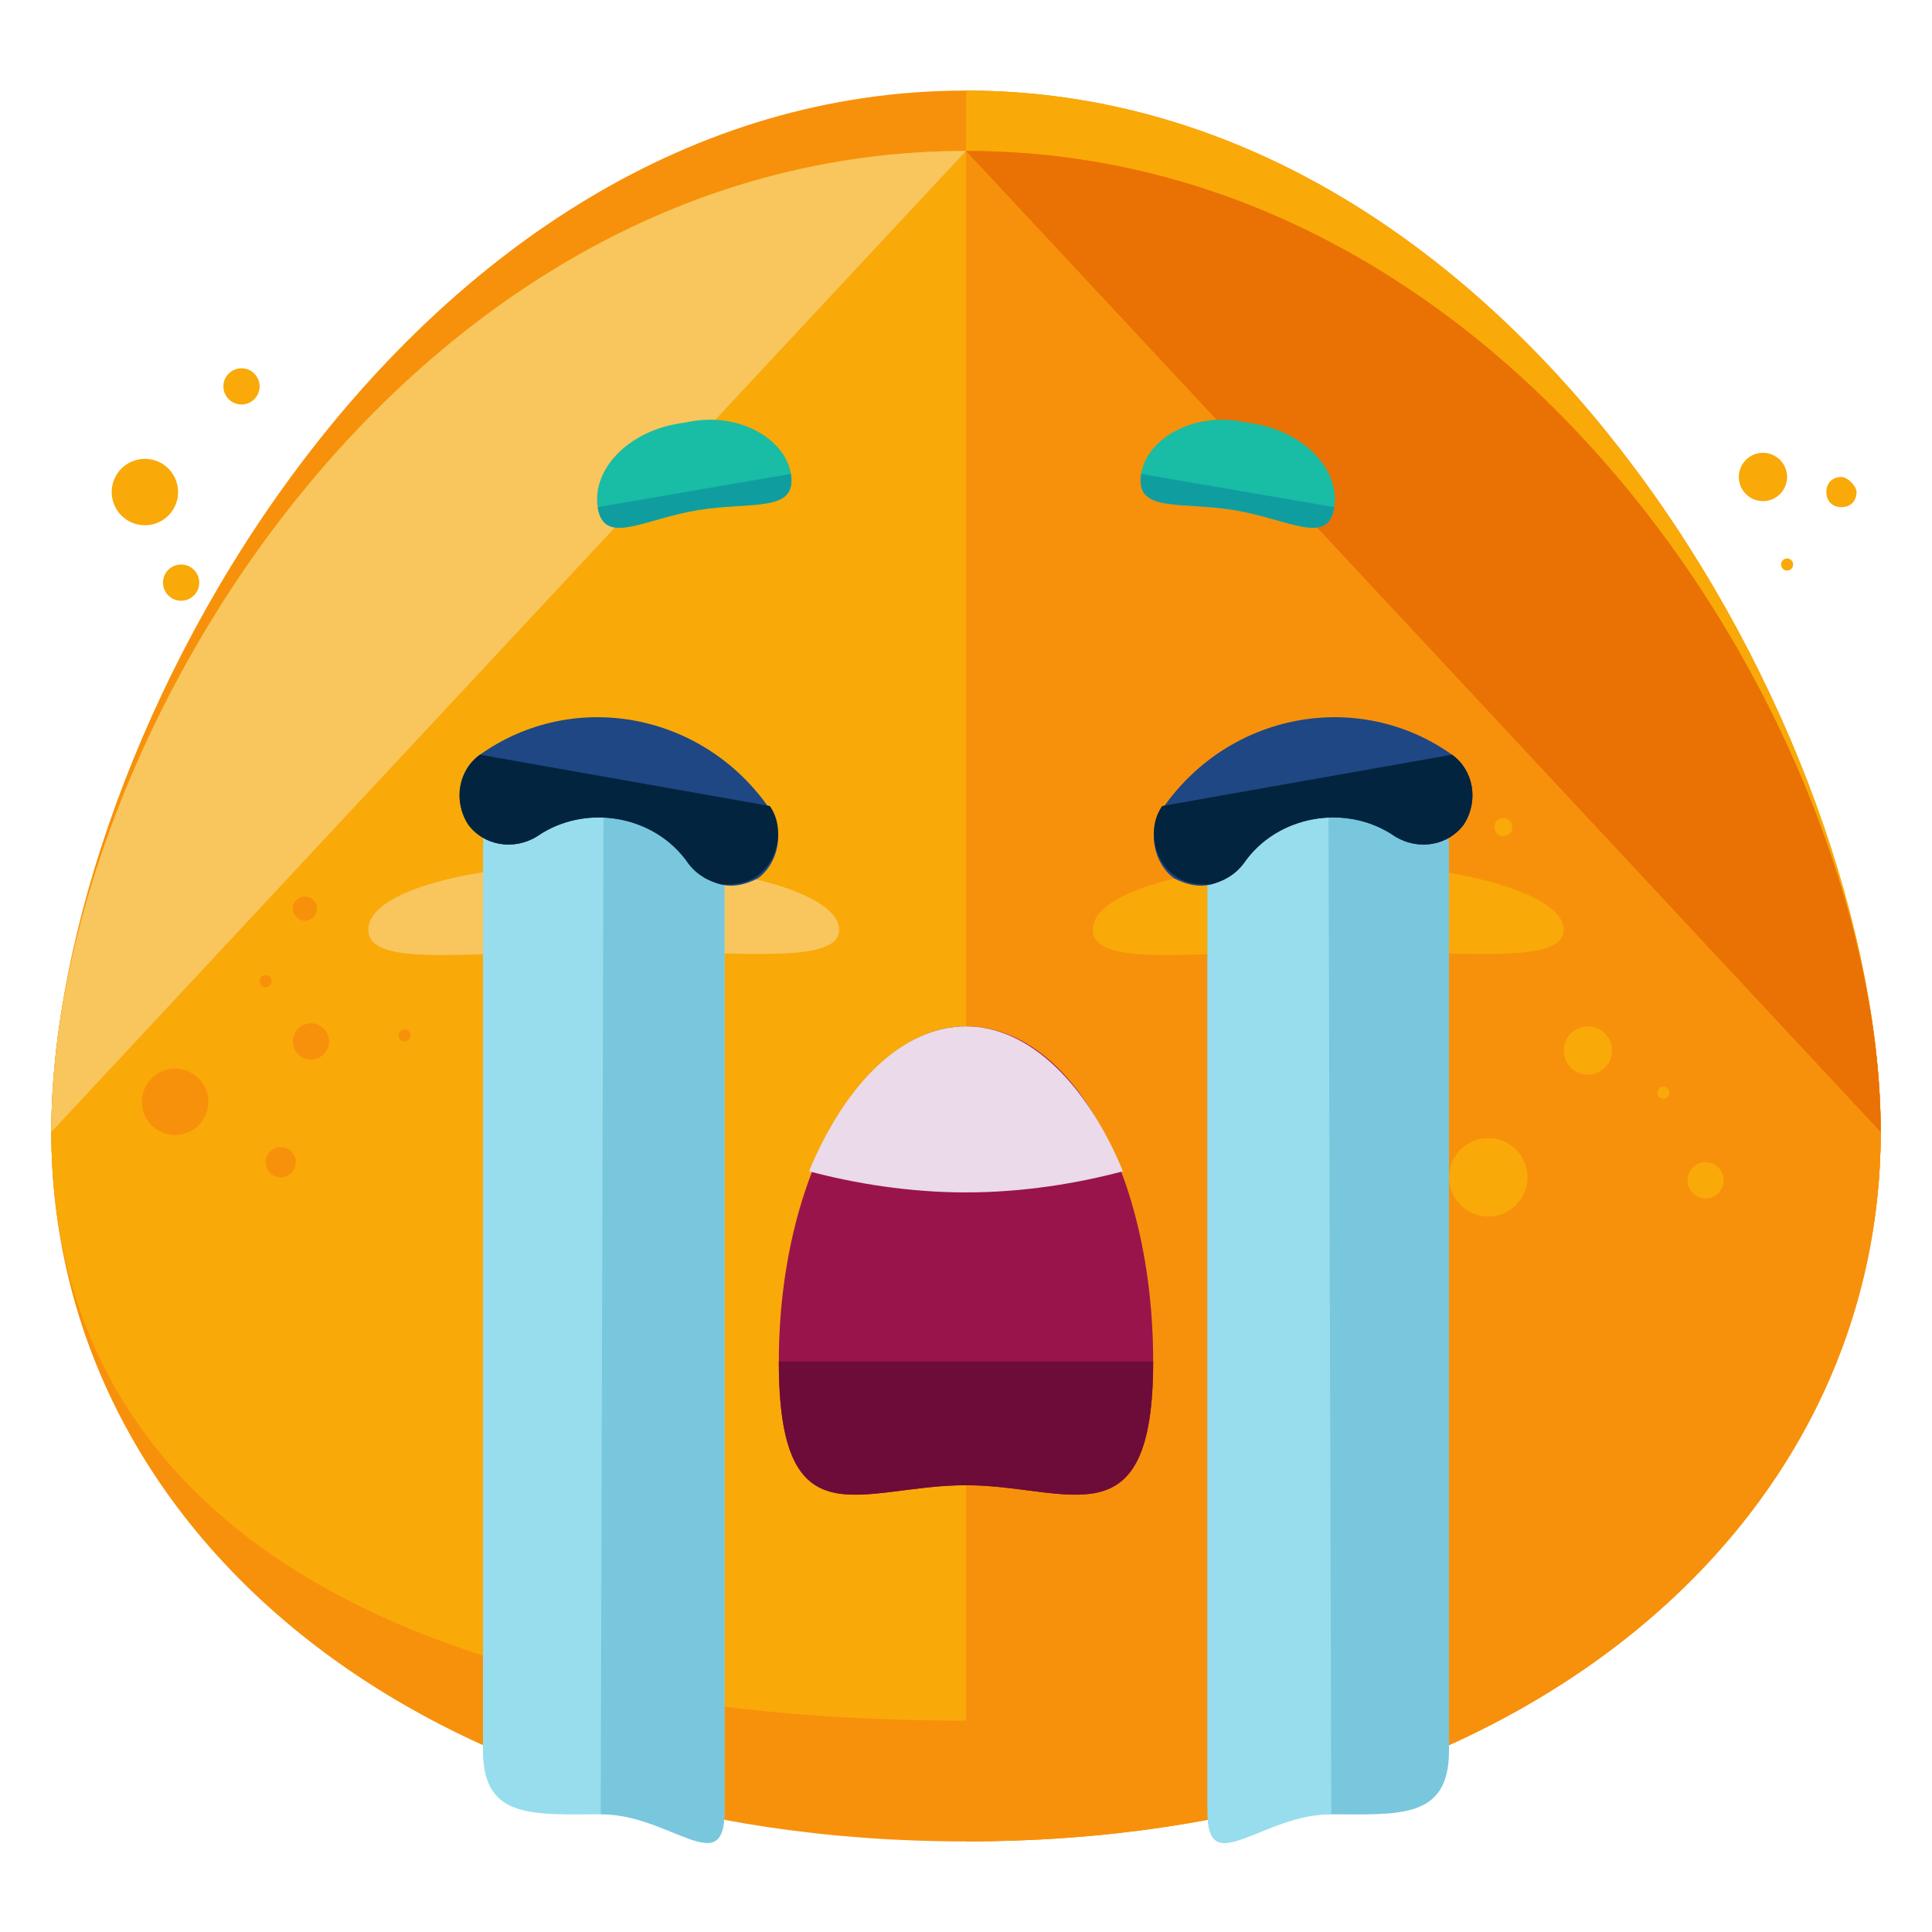 <?xml version="1.0" encoding="utf-8"?>
<!-- Generator: Adobe Illustrator 16.0.0, SVG Export Plug-In . SVG Version: 6.00 Build 0)  -->
<!DOCTYPE svg PUBLIC "-//W3C//DTD SVG 1.1//EN" "http://www.w3.org/Graphics/SVG/1.1/DTD/svg11.dtd">
<svg version="1.1" id="Layer_1" xmlns="http://www.w3.org/2000/svg" xmlns:xlink="http://www.w3.org/1999/xlink" x="0px" y="0px"
	 width="64px" height="64px" viewBox="0 0 64 64" enable-background="new 0 0 64 64" xml:space="preserve">
<g>
	<g>
		<g>
			<path fill="#F7910B" d="M62.3,37.5C62.3,50.5,50.4,61,32,61C13.6,61,1.7,50.5,1.7,37.5S13.6,5,32,5C50.4,5,62.3,24.5,62.3,37.5z"
				/>
		</g>
		<g>
			<path fill="#F7910B" d="M62.3,37.5C62.3,50.5,50.4,57,32,57C13.6,57,1.7,50.5,1.7,37.5S13.6,3,32,3C50.4,3,62.3,24.5,62.3,37.5z"
				/>
		</g>
		<g>
			<path fill="#F9A908" d="M32,3c18.4,0,30.3,21.5,30.3,34.5S50.4,57,32,57"/>
		</g>
		<g>
			<path fill="#F9A908" d="M62.3,37.5C62.3,50.5,50.4,57,32,57C13.6,57,1.7,50.5,1.7,37.5S13.6,5,32,5C50.4,5,62.3,24.5,62.3,37.5z"
				/>
		</g>
		<g>
			<path fill="#F9C55D" d="M1.7,37.5C1.7,24.5,13.6,5,32,5"/>
		</g>
		<g>
			<path fill="#F7910B" d="M32,5c18.4,0,30.3,19.5,30.3,32.5S50.4,61,32,61"/>
		</g>
		<g>
			<path fill="#EA7103" d="M32,5c18.4,0,30.3,19.5,30.3,32.5"/>
		</g>
		<g>
			<g>
				<g>
					<g>
						<g>
							<g>
								<g>
									<path fill="#19BCA4" d="M26.2,15.7c0.2,1.3-1.3,0.9-3.1,1.2c-1.8,0.3-3.1,1.2-3.3-0.1c-0.2-1.3,1.1-2.6,2.9-2.8
										C24.4,13.6,26,14.5,26.2,15.7z"/>
								</g>
							</g>
						</g>
					</g>
					<g>
						<g>
							<g>
								<g>
									<path fill="#109DA0" d="M26.2,15.7c0.2,1.3-1.3,0.9-3.1,1.2c-1.8,0.3-3.1,1.2-3.3-0.1"/>
								</g>
							</g>
						</g>
					</g>
				</g>
			</g>
			<g>
				<g>
					<g>
						<g>
							<g>
								<g>
									<path fill="#19BCA4" d="M37.8,15.7c-0.2,1.3,1.3,0.9,3.1,1.2c1.8,0.3,3.1,1.2,3.3-0.1c0.2-1.3-1.1-2.6-2.9-2.8
										C39.6,13.6,38,14.5,37.8,15.7z"/>
								</g>
							</g>
						</g>
					</g>
					<g>
						<g>
							<g>
								<g>
									<path fill="#109DA0" d="M37.8,15.7c-0.2,1.3,1.3,0.9,3.1,1.2c1.8,0.3,3.1,1.2,3.3-0.1"/>
								</g>
							</g>
						</g>
					</g>
				</g>
			</g>
		</g>
		<g>
			<g>
				<path fill="#F9C55D" d="M27.8,30.8c0,1.2-3.5,0.7-7.8,0.7c-4.3,0-7.8,0.6-7.8-0.7s3.5-2.2,7.8-2.2
					C24.3,28.6,27.8,29.6,27.8,30.8z"/>
			</g>
			<g>
				<path fill="#F9A908" d="M51.8,30.8c0,1.2-3.5,0.7-7.8,0.7s-7.8,0.6-7.8-0.7s3.5-2.2,7.8-2.2S51.8,29.6,51.8,30.8z"/>
			</g>
		</g>
		<g>
			<circle fill="#F7910B" cx="10.3" cy="34.5" r="0.6"/>
		</g>
		<g>
			<circle fill="#F7910B" cx="5.8" cy="36.5" r="1.1"/>
		</g>
		<g>
			<circle fill="#F7910B" cx="8.8" cy="32.5" r="0.2"/>
		</g>
		<g>
			<circle fill="#F7910B" cx="13.4" cy="34.3" r="0.2"/>
		</g>
		<g>
			<circle fill="#F9A908" cx="52.6" cy="34.8" r="0.8"/>
		</g>
		<g>
			<circle fill="#F9A908" cx="55.1" cy="36.2" r="0.2"/>
		</g>
		<g>
			<circle fill="#F9A908" cx="49.8" cy="27.4" r="0.3"/>
		</g>
		<g>
			<circle fill="#F9A908" cx="49.3" cy="39" r="1.3"/>
		</g>
		<g>
			<circle fill="#F9A908" cx="56.5" cy="39.1" r="0.6"/>
		</g>
		<g>
			<circle fill="#F7910B" cx="9.3" cy="38.5" r="0.5"/>
		</g>
		<g>
			<circle fill="#F7910B" cx="10.1" cy="30.1" r="0.4"/>
		</g>
		<g>
			<circle fill="#F9A908" cx="4.8" cy="16.3" r="1.1"/>
		</g>
		<g>
			<circle fill="#F9A908" cx="8" cy="12.8" r="0.6"/>
		</g>
		<g>
			<circle fill="#F9A908" cx="59.2" cy="18.7" r="0.2"/>
		</g>
		<g>
			<circle fill="#F9A908" cx="58.4" cy="15.8" r="0.8"/>
		</g>
		<g>
			<path fill="#F9A908" d="M61.5,16.3c0,0.3-0.2,0.5-0.5,0.5c-0.3,0-0.5-0.2-0.5-0.5c0-0.3,0.2-0.5,0.5-0.5
				C61.2,15.8,61.5,16.1,61.5,16.3z"/>
		</g>
		<g>
			<circle fill="#F9A908" cx="6" cy="19.3" r="0.6"/>
		</g>
		<g>
			<g>
				<g>
					<path fill="#98DDED" d="M24,60c0,2.3-1.7,0.1-4,0.1l0,0c-2.3,0-4,0.2-4-2.1V28.1c0-2.3,1.7-4.1,4-4.1l0,0c2.3,0,4,1.8,4,4.1V60
						z"/>
				</g>
				<g>
					<path fill="#78C7DD" d="M20,24L20,24c2.3,0,4,1.8,4,4.1V60c0,2.3-1.8,0.1-4.1,0.1l0,0"/>
				</g>
			</g>
			<g>
				<g>
					<path fill="#78C7DD" d="M40,60c0,2.3,1.7,0.1,4,0.1l0,0c2.3,0,4,0.2,4-2.1V28.1c0-2.3-1.7-4.1-4-4.1l0,0c-2.3,0-4,1.8-4,4.1V60
						z"/>
				</g>
				<g>
					<path fill="#98DDED" d="M44,24L44,24c-2.3,0-4,1.8-4,4.1V60c0,2.3,1.8,0.1,4.1,0.1l0,0"/>
				</g>
			</g>
		</g>
		<g>
			<g>
				<path fill="#99144A" d="M38.2,45.1c0,6.1-2.8,4.1-6.2,4.1c-3.5,0-6.2,2-6.2-4.1c0-6.1,2.8-11.1,6.2-11.1
					C35.5,34,38.2,38.9,38.2,45.1z"/>
			</g>
			<g>
				<path fill="#6D0C38" d="M38.2,45.1c0,6.1-2.8,4.1-6.2,4.1c-3.5,0-6.2,2-6.2-4.1"/>
			</g>
		</g>
		<g>
			<path fill="#EADAEA" d="M32,39.5c1.9,0,3.7-0.3,5.2-0.7C36,35.9,34.1,34,32,34c-2.1,0-4,1.9-5.2,4.8C28.3,39.2,30.1,39.5,32,39.5
				z"/>
		</g>
		<g>
			<g>
				<g>
					<g>
						<g>
							<path fill="#1E4784" d="M23.9,29.3c-0.4-0.1-0.8-0.3-1.1-0.7c-1.1-1.6-3.4-2-5-0.9C17,28.2,16,28,15.5,27.3
								c-0.5-0.8-0.3-1.8,0.4-2.3c3.1-2.2,7.4-1.4,9.6,1.8c0.5,0.7,0.3,1.8-0.4,2.3C24.7,29.3,24.3,29.4,23.9,29.3z"/>
						</g>
					</g>
					<g>
						<g>
							<path fill="#02243E" d="M25.5,26.7c0.5,0.7,0.3,1.8-0.4,2.3c-0.4,0.3-0.8,0.3-1.2,0.3c-0.4-0.1-0.8-0.3-1.1-0.7
								c-1.1-1.6-3.4-2-5-0.9C17,28.2,16,28,15.5,27.3c-0.5-0.8-0.3-1.8,0.4-2.3"/>
						</g>
					</g>
				</g>
			</g>
			<g>
				<g>
					<g>
						<g>
							<path fill="#1E4784" d="M40.1,29.3c0.4-0.1,0.8-0.3,1.1-0.7c1.1-1.6,3.4-2,5-0.9c0.8,0.5,1.8,0.3,2.3-0.4
								c0.5-0.8,0.3-1.8-0.4-2.3c-3.1-2.2-7.4-1.4-9.6,1.8c-0.5,0.7-0.3,1.8,0.4,2.3C39.3,29.3,39.7,29.4,40.1,29.3z"/>
						</g>
					</g>
					<g>
						<g>
							<path fill="#02243E" d="M38.5,26.7c-0.5,0.7-0.3,1.8,0.4,2.3c0.4,0.3,0.8,0.3,1.2,0.3c0.4-0.1,0.8-0.3,1.1-0.7
								c1.1-1.6,3.4-2,5-0.9c0.8,0.5,1.8,0.3,2.3-0.4c0.5-0.8,0.3-1.8-0.4-2.3"/>
						</g>
					</g>
				</g>
			</g>
		</g>
	</g>
</g>
</svg>
